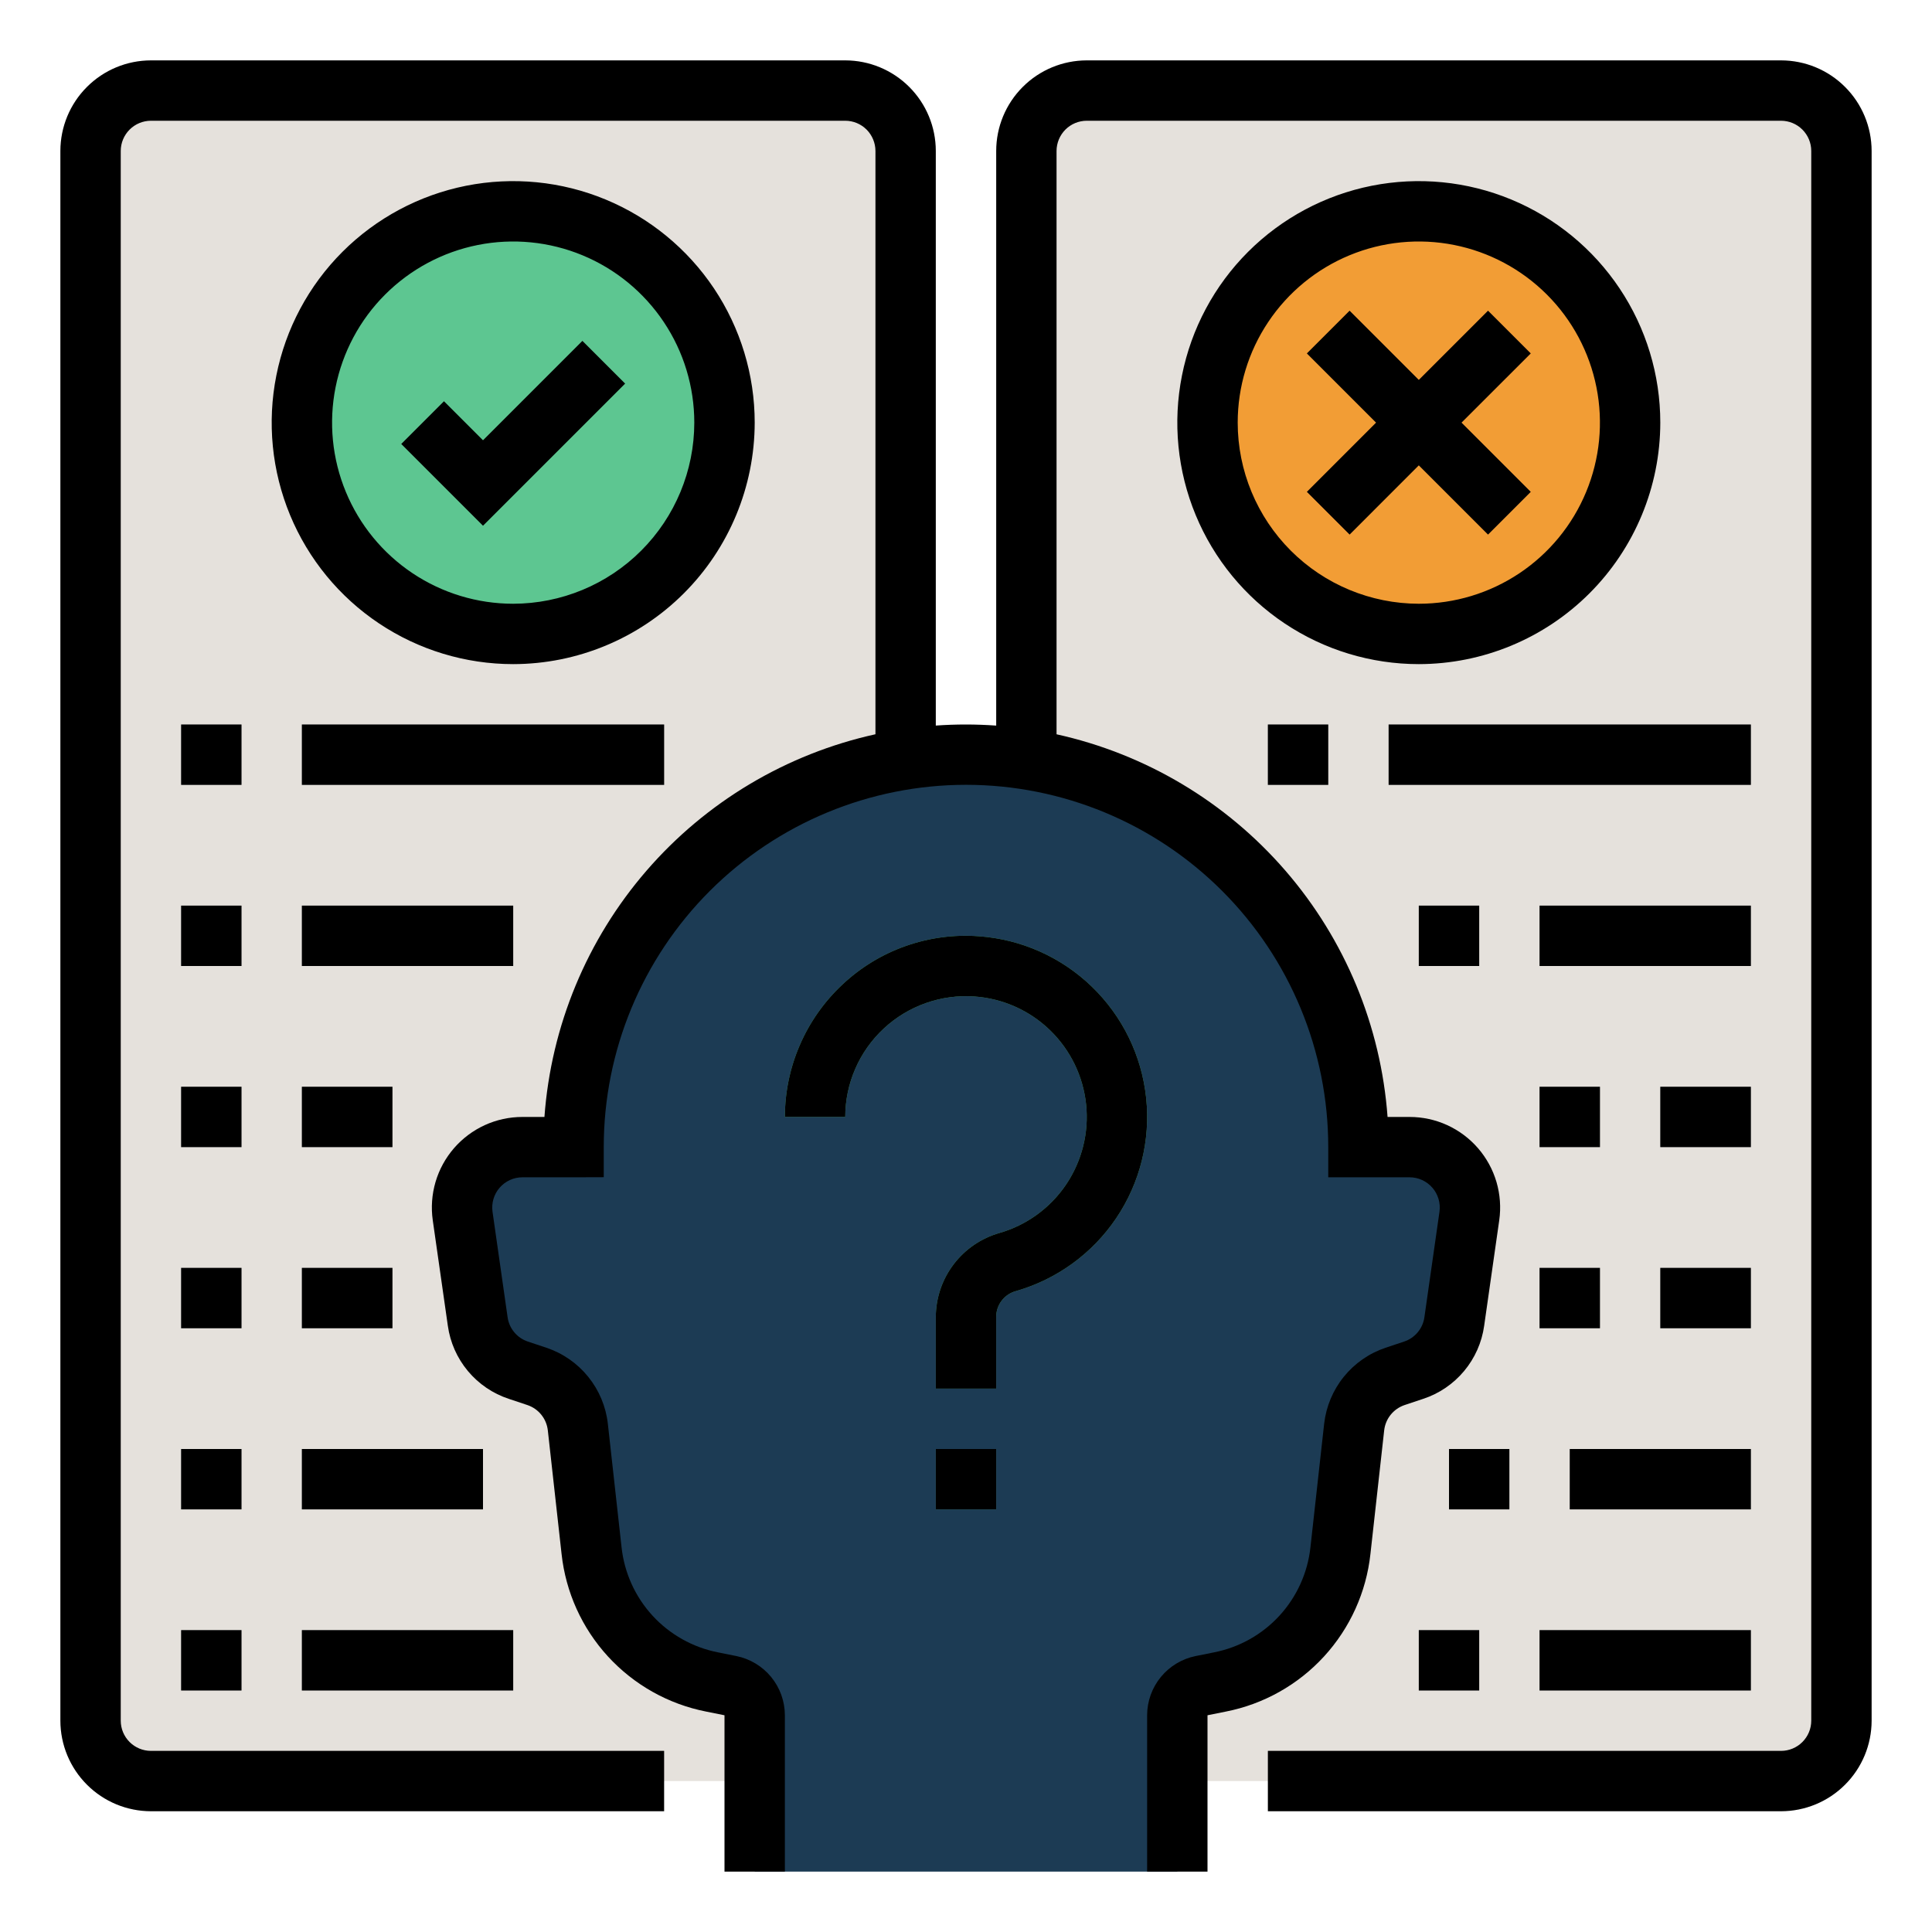 <svg width="60" height="60" viewBox="0 0 60 60" fill="none" xmlns="http://www.w3.org/2000/svg">
<g id="icons8-doubt 2">
<g id="FILLED OUTLINE">
<path id="Vector" d="M26.25 2.812H4.688C3.652 2.812 2.812 3.652 2.812 4.688V53.438C2.812 54.473 3.652 55.312 4.688 55.312H26.25C27.285 55.312 28.125 54.473 28.125 53.438V4.688C28.125 3.652 27.285 2.812 26.25 2.812Z" fill="#E5E1DC"/>
<path id="Vector_2" d="M55.312 2.812H33.75C32.715 2.812 31.875 3.652 31.875 4.688V53.438C31.875 54.473 32.715 55.312 33.75 55.312H55.312C56.348 55.312 57.188 54.473 57.188 53.438V4.688C57.188 3.652 56.348 2.812 55.312 2.812Z" fill="#E5E1DC"/>
<path id="Vector_3" d="M43.776 35.625H42.188V35.624C42.188 32.392 40.904 29.293 38.618 27.007C36.332 24.721 33.233 23.438 30 23.438H29.996C26.765 23.438 23.666 24.721 21.381 27.006C19.096 29.291 17.813 32.39 17.813 35.621V35.625H16.225C15.956 35.625 15.691 35.683 15.446 35.794C15.202 35.906 14.984 36.069 14.808 36.272C14.632 36.474 14.502 36.713 14.426 36.971C14.35 37.228 14.331 37.499 14.368 37.765L14.836 41.04C14.886 41.385 15.03 41.709 15.253 41.977C15.476 42.244 15.769 42.444 16.1 42.554L16.675 42.746C17.014 42.859 17.315 43.067 17.54 43.346C17.765 43.624 17.906 43.961 17.945 44.317L18.372 48.156C18.482 49.145 18.903 50.073 19.575 50.806C20.248 51.539 21.136 52.04 22.111 52.235L22.684 52.349C22.897 52.392 23.088 52.507 23.225 52.674C23.363 52.842 23.438 53.052 23.438 53.269V58.125H36.563V53.269C36.563 53.052 36.638 52.842 36.775 52.674C36.913 52.507 37.104 52.392 37.316 52.349L37.889 52.235C38.865 52.04 39.753 51.539 40.425 50.806C41.097 50.073 41.519 49.145 41.629 48.156L42.055 44.317C42.095 43.961 42.236 43.624 42.461 43.346C42.686 43.067 42.986 42.859 43.326 42.746L43.901 42.554C44.231 42.444 44.524 42.244 44.748 41.977C44.971 41.709 45.115 41.385 45.164 41.04L45.632 37.765C45.67 37.499 45.65 37.228 45.575 36.971C45.499 36.713 45.368 36.474 45.192 36.272C45.016 36.069 44.799 35.906 44.554 35.794C44.31 35.683 44.044 35.625 43.776 35.625Z" fill="#1C3B54"/>
<path id="Vector_4" d="M30.938 43.125H29.062V40.889C29.067 40.301 29.262 39.73 29.618 39.262C29.974 38.794 30.472 38.454 31.037 38.292C31.884 38.049 32.617 37.515 33.11 36.785C33.602 36.054 33.822 35.173 33.73 34.297C33.638 33.421 33.241 32.605 32.608 31.993C31.975 31.38 31.147 31.01 30.268 30.947C29.754 30.91 29.238 30.98 28.753 31.151C28.267 31.322 27.822 31.592 27.445 31.943C27.068 32.294 26.767 32.718 26.562 33.191C26.356 33.663 26.25 34.172 26.25 34.687H24.375C24.376 33.916 24.535 33.153 24.843 32.446C25.15 31.739 25.599 31.102 26.163 30.575C26.726 30.045 27.393 29.639 28.122 29.381C28.851 29.123 29.626 29.019 30.397 29.076C31.715 29.169 32.959 29.724 33.91 30.643C34.86 31.561 35.457 32.785 35.595 34.1C35.733 35.415 35.404 36.736 34.665 37.832C33.926 38.928 32.825 39.729 31.554 40.095C31.379 40.141 31.223 40.244 31.112 40.388C31 40.531 30.939 40.707 30.938 40.889V43.125Z" fill="#5DC691"/>
<path id="Vector_5" d="M30.938 45H29.062V46.875H30.938V45Z" fill="#5DC691"/>
<path id="Vector_6" d="M15.938 19.688C19.562 19.688 22.5 16.749 22.5 13.125C22.5 9.501 19.562 6.562 15.938 6.562C12.313 6.562 9.375 9.501 9.375 13.125C9.375 16.749 12.313 19.688 15.938 19.688Z" fill="#5DC691"/>
<path id="Vector_7" d="M15 16.326L12.462 13.788L13.788 12.462L15 13.674L18.087 10.587L19.413 11.913L15 16.326Z" fill="#4AA071"/>
<path id="Vector_8" d="M7.5 22.5H5.625V24.375H7.5V22.5Z" fill="#C1C1C1"/>
<path id="Vector_9" d="M20.625 22.5H9.375V24.375H20.625V22.5Z" fill="#C1C1C1"/>
<path id="Vector_10" d="M7.5 28.125H5.625V30H7.5V28.125Z" fill="#C1C1C1"/>
<path id="Vector_11" d="M15.938 28.125H9.375V30H15.938V28.125Z" fill="#C1C1C1"/>
<path id="Vector_12" d="M7.5 33.75H5.625V35.625H7.5V33.75Z" fill="#C1C1C1"/>
<path id="Vector_13" d="M12.188 33.75H9.375V35.625H12.188V33.75Z" fill="#C1C1C1"/>
<path id="Vector_14" d="M7.5 39.375H5.625V41.25H7.5V39.375Z" fill="#C1C1C1"/>
<path id="Vector_15" d="M12.188 39.375H9.375V41.25H12.188V39.375Z" fill="#C1C1C1"/>
<path id="Vector_16" d="M7.5 45H5.625V46.875H7.5V45Z" fill="#C1C1C1"/>
<path id="Vector_17" d="M15 45H9.375V46.875H15V45Z" fill="#C1C1C1"/>
<path id="Vector_18" d="M7.5 50.625H5.625V52.5H7.5V50.625Z" fill="#C1C1C1"/>
<path id="Vector_19" d="M15.938 50.625H9.375V52.5H15.938V50.625Z" fill="#C1C1C1"/>
<path id="Vector_20" d="M44.062 19.688C47.687 19.688 50.625 16.749 50.625 13.125C50.625 9.501 47.687 6.562 44.062 6.562C40.438 6.562 37.5 9.501 37.5 13.125C37.5 16.749 40.438 19.688 44.062 19.688Z" fill="#F29D35"/>
<path id="Vector_21" d="M41.25 22.5H39.375V24.375H41.25V22.5Z" fill="#C1C1C1"/>
<path id="Vector_22" d="M54.375 22.5H43.125V24.375H54.375V22.5Z" fill="#C1C1C1"/>
<path id="Vector_23" d="M54.375 28.125H47.812V30H54.375V28.125Z" fill="#C1C1C1"/>
<path id="Vector_24" d="M45.938 28.125H44.062V30H45.938V28.125Z" fill="#C1C1C1"/>
<path id="Vector_25" d="M54.375 33.75H51.562V35.625H54.375V33.75Z" fill="#C1C1C1"/>
<path id="Vector_26" d="M49.688 33.75H47.812V35.625H49.688V33.75Z" fill="#C1C1C1"/>
<path id="Vector_27" d="M54.375 39.375H51.562V41.25H54.375V39.375Z" fill="#C1C1C1"/>
<path id="Vector_28" d="M49.688 39.375H47.812V41.25H49.688V39.375Z" fill="#C1C1C1"/>
<path id="Vector_29" d="M54.375 45H48.75V46.875H54.375V45Z" fill="#C1C1C1"/>
<path id="Vector_30" d="M46.875 45H45V46.875H46.875V45Z" fill="#C1C1C1"/>
<path id="Vector_31" d="M54.375 50.625H47.812V52.5H54.375V50.625Z" fill="#C1C1C1"/>
<path id="Vector_32" d="M45.938 50.625H44.062V52.5H45.938V50.625Z" fill="#C1C1C1"/>
<path id="Vector_33" d="M41.913 9.65L40.587 10.976L46.212 16.601L47.538 15.275L41.913 9.65Z" fill="#C17633"/>
<path id="Vector_34" d="M46.212 9.649L40.587 15.274L41.913 16.6L47.538 10.975L46.212 9.649Z" fill="#C17633"/>
<path id="Vector_35" d="M30.397 29.076C29.626 29.019 28.851 29.123 28.122 29.381C27.393 29.639 26.726 30.045 26.163 30.575C25.599 31.102 25.15 31.739 24.843 32.446C24.535 33.153 24.376 33.916 24.375 34.687H26.25C26.25 34.172 26.356 33.663 26.562 33.191C26.767 32.718 27.068 32.294 27.445 31.943C27.822 31.592 28.267 31.322 28.753 31.151C29.238 30.98 29.754 30.91 30.268 30.947C31.147 31.01 31.975 31.38 32.608 31.993C33.241 32.605 33.638 33.421 33.73 34.297C33.822 35.173 33.602 36.054 33.11 36.785C32.617 37.515 31.884 38.049 31.037 38.292C30.472 38.454 29.974 38.794 29.618 39.262C29.262 39.73 29.067 40.301 29.062 40.889V43.125H30.938V40.889C30.939 40.707 31 40.531 31.112 40.388C31.223 40.244 31.379 40.141 31.554 40.095C32.825 39.729 33.926 38.928 34.665 37.832C35.404 36.736 35.733 35.415 35.595 34.1C35.457 32.785 34.86 31.561 33.91 30.643C32.959 29.724 31.715 29.169 30.397 29.076Z" fill="black"/>
<path id="Vector_36" d="M30.938 45H29.062V46.875H30.938V45Z" fill="black"/>
<path id="Vector_37" d="M23.438 13.125C23.438 11.642 22.998 10.192 22.174 8.958C21.349 7.725 20.178 6.764 18.808 6.196C17.437 5.628 15.929 5.48 14.474 5.769C13.02 6.059 11.683 6.773 10.634 7.822C9.585 8.871 8.871 10.207 8.582 11.662C8.292 13.117 8.441 14.625 9.008 15.995C9.576 17.366 10.537 18.537 11.771 19.361C13.004 20.185 14.454 20.625 15.938 20.625C17.926 20.623 19.832 19.832 21.238 18.426C22.644 17.02 23.435 15.113 23.438 13.125ZM15.938 18.75C14.825 18.75 13.737 18.42 12.812 17.802C11.887 17.184 11.166 16.305 10.741 15.278C10.315 14.25 10.204 13.119 10.421 12.028C10.638 10.937 11.173 9.934 11.96 9.148C12.747 8.361 13.749 7.825 14.84 7.608C15.931 7.391 17.062 7.502 18.09 7.928C19.118 8.354 19.996 9.075 20.614 10C21.233 10.925 21.562 12.012 21.562 13.125C21.561 14.616 20.968 16.046 19.913 17.101C18.859 18.155 17.429 18.748 15.938 18.75Z" fill="black"/>
<path id="Vector_38" d="M15 13.674L13.788 12.462L12.462 13.788L15 16.326L19.413 11.913L18.087 10.587L15 13.674Z" fill="black"/>
<path id="Vector_39" d="M7.5 22.5H5.625V24.375H7.5V22.5Z" fill="black"/>
<path id="Vector_40" d="M20.625 22.5H9.375V24.375H20.625V22.5Z" fill="black"/>
<path id="Vector_41" d="M7.5 28.125H5.625V30H7.5V28.125Z" fill="black"/>
<path id="Vector_42" d="M15.938 28.125H9.375V30H15.938V28.125Z" fill="black"/>
<path id="Vector_43" d="M7.5 33.75H5.625V35.625H7.5V33.75Z" fill="black"/>
<path id="Vector_44" d="M12.188 33.75H9.375V35.625H12.188V33.75Z" fill="black"/>
<path id="Vector_45" d="M7.5 39.375H5.625V41.25H7.5V39.375Z" fill="black"/>
<path id="Vector_46" d="M12.188 39.375H9.375V41.25H12.188V39.375Z" fill="black"/>
<path id="Vector_47" d="M7.5 45H5.625V46.875H7.5V45Z" fill="black"/>
<path id="Vector_48" d="M15 45H9.375V46.875H15V45Z" fill="black"/>
<path id="Vector_49" d="M7.5 50.625H5.625V52.5H7.5V50.625Z" fill="black"/>
<path id="Vector_50" d="M15.938 50.625H9.375V52.5H15.938V50.625Z" fill="black"/>
<path id="Vector_51" d="M55.312 1.875H33.75C33.004 1.876 32.289 2.172 31.762 2.7C31.235 3.227 30.938 3.942 30.938 4.688V22.534C30.627 22.512 30.313 22.5 29.996 22.5C29.682 22.5 29.371 22.511 29.062 22.533V4.688C29.062 3.942 28.765 3.227 28.238 2.7C27.71 2.172 26.996 1.876 26.25 1.875H4.688C3.942 1.876 3.227 2.172 2.7 2.7C2.172 3.227 1.876 3.942 1.875 4.688V53.438C1.876 54.183 2.172 54.898 2.7 55.425C3.227 55.953 3.942 56.249 4.688 56.25H20.625V54.375H4.688C4.439 54.375 4.201 54.276 4.025 54.1C3.849 53.924 3.75 53.686 3.75 53.438V4.688C3.75 4.439 3.849 4.201 4.025 4.025C4.201 3.849 4.439 3.75 4.688 3.75H26.25C26.499 3.75 26.737 3.849 26.913 4.025C27.088 4.201 27.187 4.439 27.188 4.688V22.803C24.423 23.413 21.929 24.9 20.077 27.041C18.225 29.182 17.114 31.864 16.908 34.688H16.224C15.821 34.688 15.423 34.774 15.057 34.941C14.69 35.109 14.364 35.353 14.1 35.657C13.836 35.962 13.64 36.319 13.526 36.706C13.413 37.092 13.383 37.499 13.44 37.898L13.908 41.173C13.98 41.691 14.196 42.178 14.531 42.579C14.866 42.98 15.306 43.28 15.803 43.443L16.378 43.635C16.548 43.692 16.698 43.796 16.81 43.935C16.923 44.075 16.993 44.243 17.013 44.421L17.44 48.259C17.569 49.447 18.073 50.562 18.881 51.443C19.688 52.323 20.755 52.923 21.927 53.154L22.5 53.269V58.125H24.375V53.269C24.374 52.835 24.224 52.416 23.949 52.081C23.674 51.746 23.292 51.516 22.868 51.43L22.295 51.315C21.514 51.161 20.802 50.761 20.264 50.175C19.726 49.588 19.389 48.844 19.303 48.052L18.877 44.214C18.817 43.68 18.605 43.175 18.267 42.757C17.93 42.34 17.48 42.027 16.971 41.856L16.396 41.664C16.23 41.61 16.083 41.51 15.972 41.376C15.86 41.243 15.788 41.08 15.764 40.908L15.296 37.633C15.277 37.5 15.287 37.364 15.325 37.235C15.363 37.106 15.428 36.987 15.516 36.886C15.604 36.784 15.713 36.703 15.835 36.647C15.957 36.591 16.09 36.562 16.224 36.562H17.812L18.75 36.559V35.621C18.75 32.638 19.936 29.776 22.046 27.667C24.157 25.558 27.018 24.373 30.002 24.373C32.986 24.374 35.847 25.559 37.956 27.669C40.066 29.78 41.251 32.641 41.25 35.625V36.562H43.776C43.91 36.562 44.043 36.591 44.165 36.647C44.287 36.703 44.396 36.784 44.484 36.886C44.572 36.987 44.637 37.106 44.675 37.235C44.713 37.364 44.723 37.5 44.704 37.633L44.236 40.908C44.212 41.08 44.14 41.243 44.028 41.376C43.916 41.51 43.77 41.61 43.604 41.664L43.029 41.856C42.52 42.027 42.07 42.34 41.733 42.757C41.395 43.175 41.184 43.68 41.123 44.214L40.697 48.053C40.611 48.844 40.274 49.588 39.736 50.175C39.198 50.762 38.486 51.161 37.705 51.315L37.132 51.43C36.708 51.516 36.326 51.746 36.051 52.081C35.776 52.416 35.626 52.835 35.625 53.269V58.125H37.5L37.5 53.269L38.073 53.154C39.245 52.923 40.312 52.323 41.119 51.443C41.926 50.562 42.431 49.447 42.56 48.26L42.987 44.421C43.007 44.243 43.077 44.075 43.19 43.935C43.303 43.796 43.452 43.692 43.622 43.635L44.197 43.443C44.694 43.28 45.134 42.98 45.469 42.579C45.804 42.178 46.02 41.691 46.092 41.173L46.56 37.898C46.617 37.499 46.587 37.092 46.474 36.706C46.36 36.319 46.164 35.962 45.9 35.657C45.636 35.353 45.31 35.109 44.943 34.941C44.577 34.774 44.179 34.688 43.776 34.688H43.092C42.885 31.864 41.774 29.183 39.922 27.042C38.07 24.901 35.577 23.415 32.812 22.804V4.688C32.813 4.439 32.912 4.201 33.087 4.025C33.263 3.849 33.501 3.75 33.75 3.75H55.312C55.561 3.75 55.799 3.849 55.975 4.025C56.151 4.201 56.25 4.439 56.25 4.688V53.438C56.25 53.686 56.151 53.924 55.975 54.1C55.799 54.276 55.561 54.375 55.312 54.375H39.375V56.25H55.312C56.058 56.249 56.773 55.953 57.3 55.425C57.828 54.898 58.124 54.183 58.125 53.438V4.688C58.124 3.942 57.828 3.227 57.3 2.7C56.773 2.172 56.058 1.876 55.312 1.875Z" fill="black"/>
<path id="Vector_52" d="M51.562 13.125C51.562 11.642 51.123 10.192 50.298 8.958C49.474 7.725 48.303 6.764 46.933 6.196C45.562 5.628 44.054 5.48 42.599 5.769C41.145 6.059 39.808 6.773 38.759 7.822C37.71 8.871 36.996 10.207 36.707 11.662C36.417 13.117 36.566 14.625 37.133 15.995C37.701 17.366 38.662 18.537 39.896 19.361C41.129 20.185 42.579 20.625 44.062 20.625C46.051 20.623 47.957 19.832 49.363 18.426C50.769 17.02 51.56 15.113 51.562 13.125ZM38.438 13.125C38.438 12.012 38.767 10.925 39.386 10C40.004 9.075 40.882 8.354 41.91 7.928C42.938 7.502 44.069 7.391 45.16 7.608C46.251 7.825 47.253 8.361 48.04 9.148C48.827 9.934 49.362 10.937 49.579 12.028C49.797 13.119 49.685 14.25 49.259 15.278C48.834 16.305 48.113 17.184 47.188 17.802C46.263 18.42 45.175 18.75 44.062 18.75C42.571 18.748 41.141 18.155 40.087 17.101C39.032 16.046 38.439 14.616 38.438 13.125Z" fill="black"/>
<path id="Vector_53" d="M41.25 22.5H39.375V24.375H41.25V22.5Z" fill="black"/>
<path id="Vector_54" d="M54.375 22.5H43.125V24.375H54.375V22.5Z" fill="black"/>
<path id="Vector_55" d="M54.375 28.125H47.812V30H54.375V28.125Z" fill="black"/>
<path id="Vector_56" d="M45.938 28.125H44.062V30H45.938V28.125Z" fill="black"/>
<path id="Vector_57" d="M54.375 33.75H51.562V35.625H54.375V33.75Z" fill="black"/>
<path id="Vector_58" d="M49.688 33.75H47.812V35.625H49.688V33.75Z" fill="black"/>
<path id="Vector_59" d="M54.375 39.375H51.562V41.25H54.375V39.375Z" fill="black"/>
<path id="Vector_60" d="M49.688 39.375H47.812V41.25H49.688V39.375Z" fill="black"/>
<path id="Vector_61" d="M54.375 45H48.75V46.875H54.375V45Z" fill="black"/>
<path id="Vector_62" d="M46.875 45H45V46.875H46.875V45Z" fill="black"/>
<path id="Vector_63" d="M54.375 50.625H47.812V52.5H54.375V50.625Z" fill="black"/>
<path id="Vector_64" d="M45.938 50.625H44.062V52.5H45.938V50.625Z" fill="black"/>
<path id="Vector_65" d="M46.212 16.601L47.538 15.275L45.388 13.125L47.538 10.976L46.212 9.65L44.062 11.799L41.913 9.65L40.587 10.976L42.736 13.125L40.587 15.275L41.913 16.601L44.062 14.451L46.212 16.601Z" fill="black"/>
</g>
</g>
</svg>
